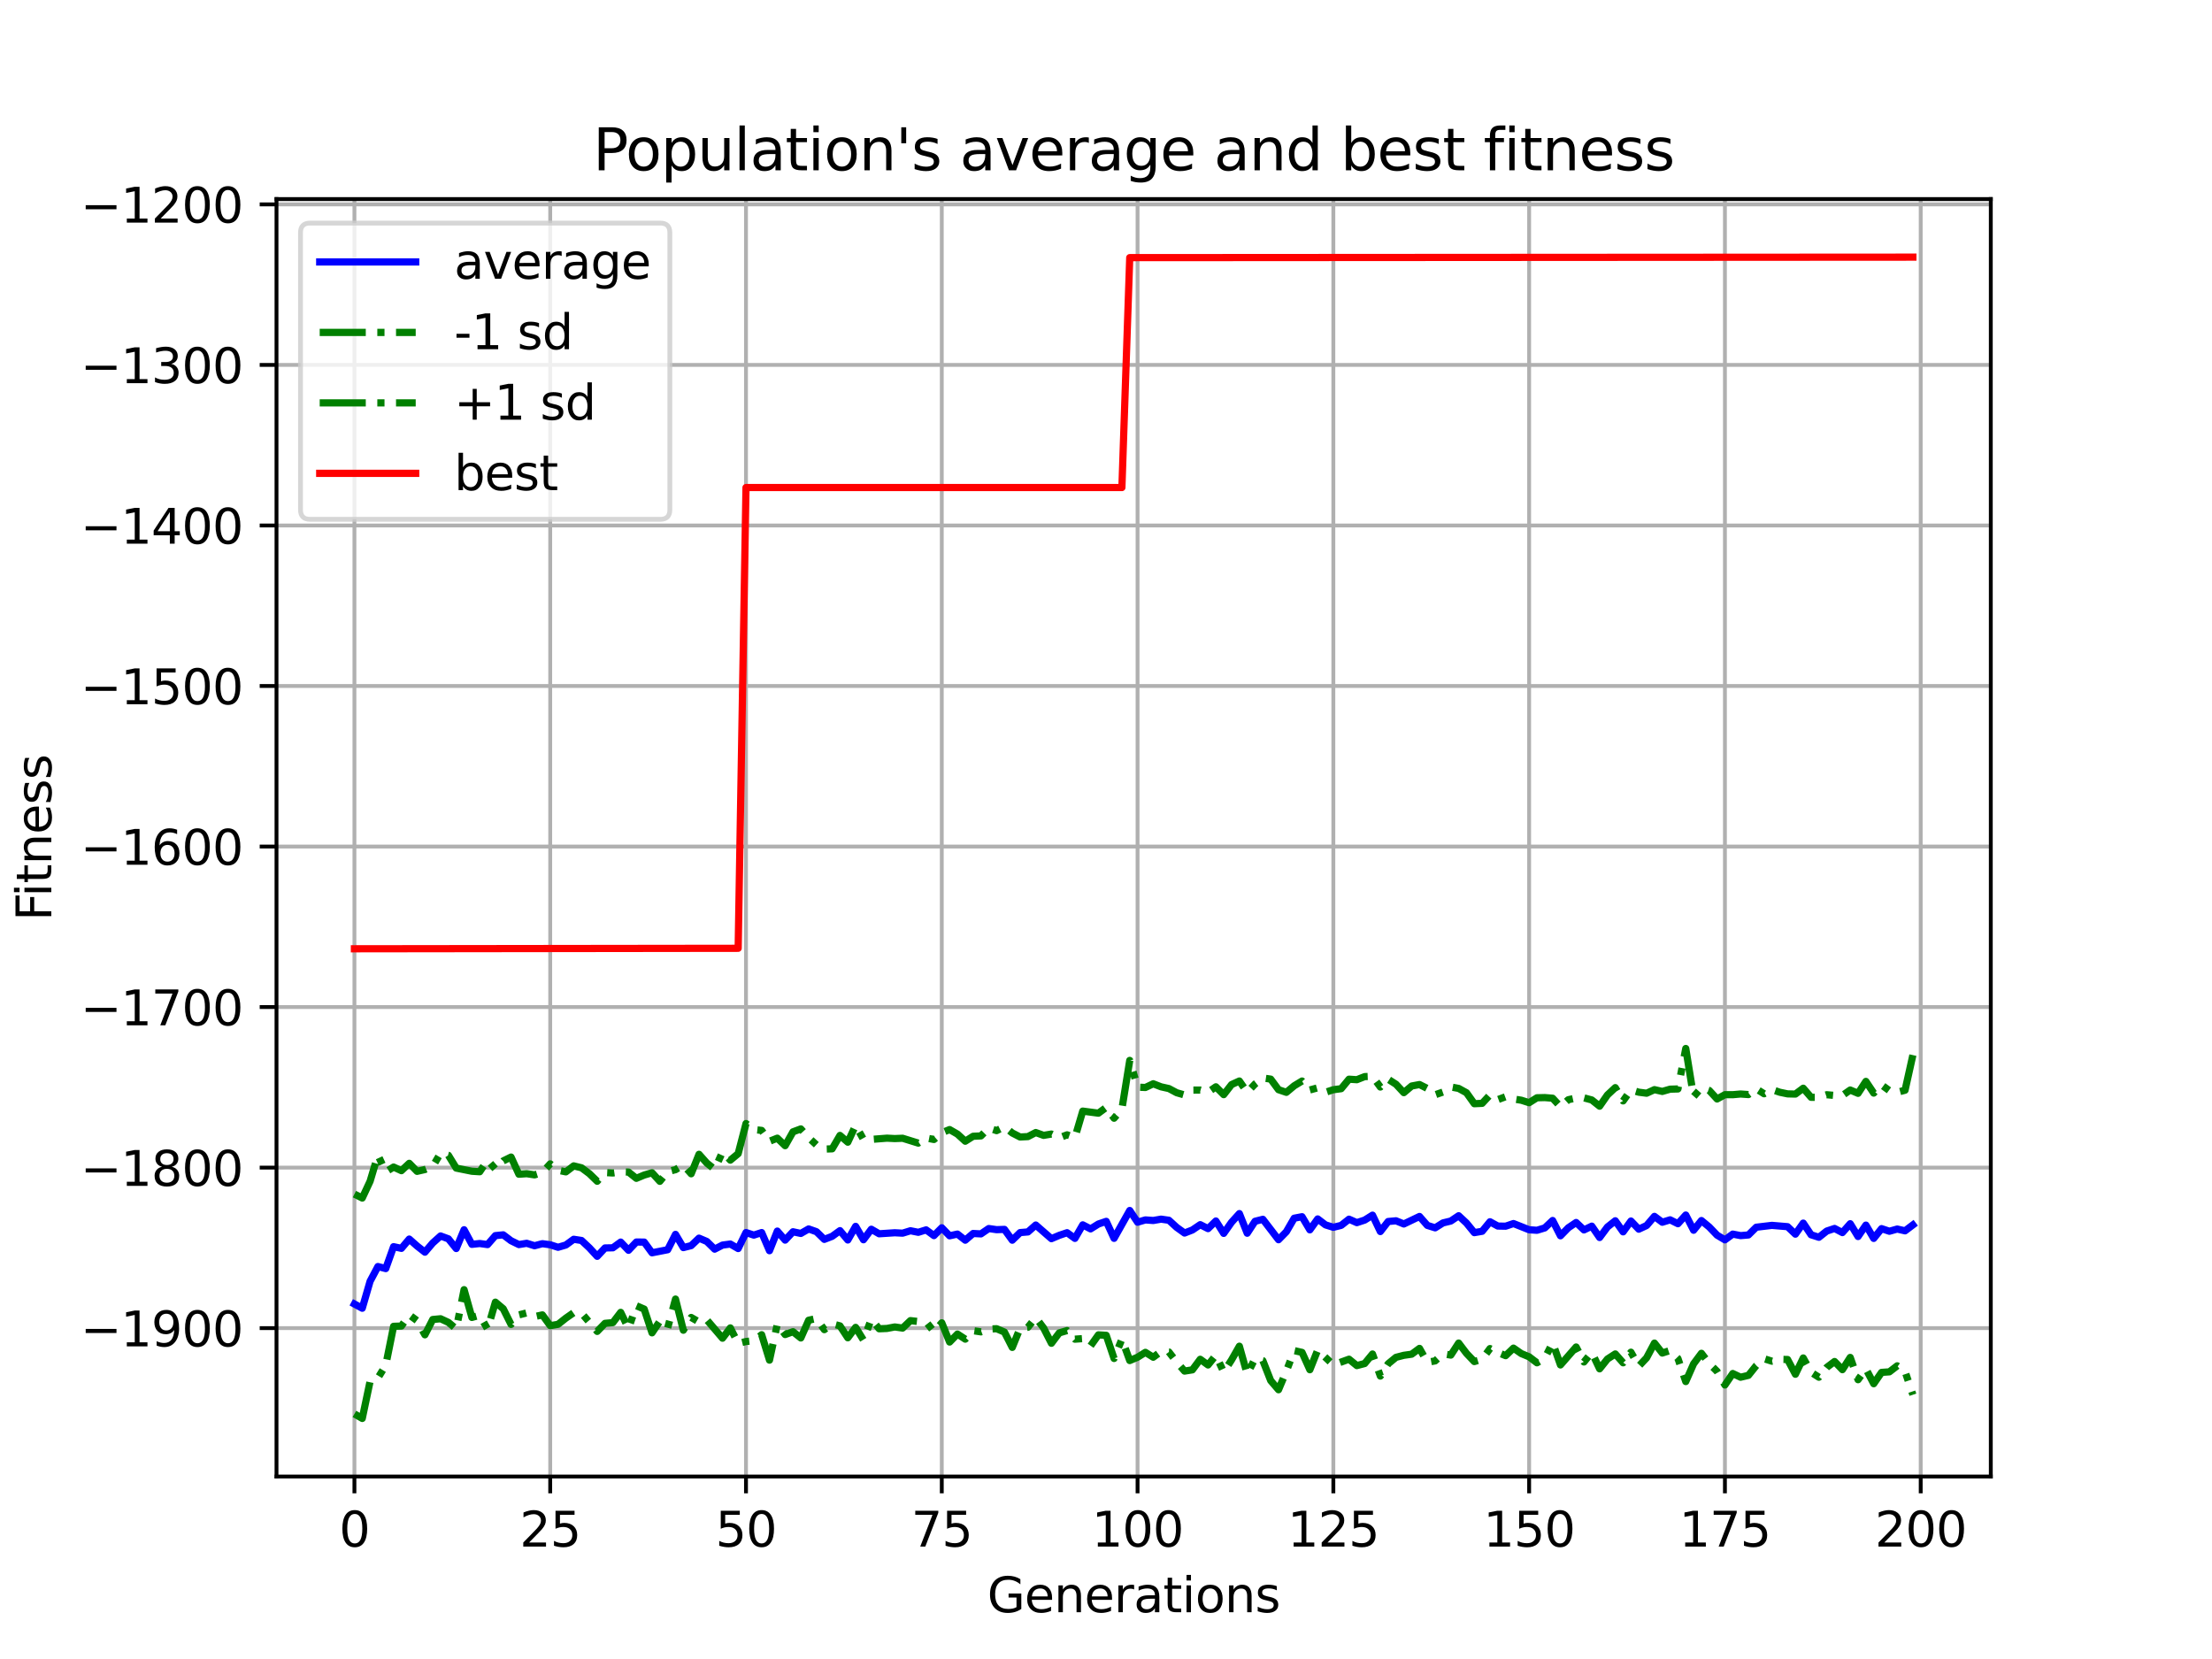<?xml version="1.0" encoding="utf-8" standalone="no"?>
<!DOCTYPE svg PUBLIC "-//W3C//DTD SVG 1.1//EN"
  "http://www.w3.org/Graphics/SVG/1.1/DTD/svg11.dtd">
<svg xmlns:xlink="http://www.w3.org/1999/xlink" width="460.8pt" height="345.6pt" viewBox="0 0 460.8 345.6" xmlns="http://www.w3.org/2000/svg" version="1.1">
 <defs>
  <style type="text/css">*{stroke-linejoin: round; stroke-linecap: butt}</style>
 </defs>
 <g id="figure_1">
  <g id="patch_1">
   <path d="M 0 345.6 
L 460.8 345.6 
L 460.8 0 
L 0 0 
z
" style="fill: #ffffff"/>
  </g>
  <g id="axes_1">
   <g id="patch_2">
    <path d="M 57.6 307.584 
L 414.72 307.584 
L 414.72 41.472 
L 57.6 41.472 
z
" style="fill: #ffffff"/>
   </g>
   <g id="matplotlib.axis_1">
    <g id="xtick_1">
     <g id="line2d_1">
      <path d="M 73.833 307.584 
L 73.833 41.472 
" clip-path="url(#pa26233345f)" style="fill: none; stroke: #b0b0b0; stroke-width: 0.8; stroke-linecap: square"/>
     </g>
     <g id="line2d_2">
      <defs>
       <path id="m023612aa68" d="M 0 0 
L 0 3.5 
" style="stroke: #000000; stroke-width: 0.8"/>
      </defs>
      <g>
       <use xlink:href="#m023612aa68" x="73.833" y="307.584" style="stroke: #000000; stroke-width: 0.8"/>
      </g>
     </g>
     <g id="text_1">
      <!-- 0 -->
      <g transform="translate(70.651 322.182) scale(0.1 -0.1)">
       <defs>
        <path id="DejaVuSans-30" d="M 2034 4250 
Q 1547 4250 1301 3770 
Q 1056 3291 1056 2328 
Q 1056 1369 1301 889 
Q 1547 409 2034 409 
Q 2525 409 2770 889 
Q 3016 1369 3016 2328 
Q 3016 3291 2770 3770 
Q 2525 4250 2034 4250 
z
M 2034 4750 
Q 2819 4750 3233 4129 
Q 3647 3509 3647 2328 
Q 3647 1150 3233 529 
Q 2819 -91 2034 -91 
Q 1250 -91 836 529 
Q 422 1150 422 2328 
Q 422 3509 836 4129 
Q 1250 4750 2034 4750 
z
" transform="scale(0.016)"/>
       </defs>
       <use xlink:href="#DejaVuSans-30"/>
      </g>
     </g>
    </g>
    <g id="xtick_2">
     <g id="line2d_3">
      <path d="M 114.618 307.584 
L 114.618 41.472 
" clip-path="url(#pa26233345f)" style="fill: none; stroke: #b0b0b0; stroke-width: 0.8; stroke-linecap: square"/>
     </g>
     <g id="line2d_4">
      <g>
       <use xlink:href="#m023612aa68" x="114.618" y="307.584" style="stroke: #000000; stroke-width: 0.8"/>
      </g>
     </g>
     <g id="text_2">
      <!-- 25 -->
      <g transform="translate(108.256 322.182) scale(0.1 -0.1)">
       <defs>
        <path id="DejaVuSans-32" d="M 1228 531 
L 3431 531 
L 3431 0 
L 469 0 
L 469 531 
Q 828 903 1448 1529 
Q 2069 2156 2228 2338 
Q 2531 2678 2651 2914 
Q 2772 3150 2772 3378 
Q 2772 3750 2511 3984 
Q 2250 4219 1831 4219 
Q 1534 4219 1204 4116 
Q 875 4013 500 3803 
L 500 4441 
Q 881 4594 1212 4672 
Q 1544 4750 1819 4750 
Q 2544 4750 2975 4387 
Q 3406 4025 3406 3419 
Q 3406 3131 3298 2873 
Q 3191 2616 2906 2266 
Q 2828 2175 2409 1742 
Q 1991 1309 1228 531 
z
" transform="scale(0.016)"/>
        <path id="DejaVuSans-35" d="M 691 4666 
L 3169 4666 
L 3169 4134 
L 1269 4134 
L 1269 2991 
Q 1406 3038 1543 3061 
Q 1681 3084 1819 3084 
Q 2600 3084 3056 2656 
Q 3513 2228 3513 1497 
Q 3513 744 3044 326 
Q 2575 -91 1722 -91 
Q 1428 -91 1123 -41 
Q 819 9 494 109 
L 494 744 
Q 775 591 1075 516 
Q 1375 441 1709 441 
Q 2250 441 2565 725 
Q 2881 1009 2881 1497 
Q 2881 1984 2565 2268 
Q 2250 2553 1709 2553 
Q 1456 2553 1204 2497 
Q 953 2441 691 2322 
L 691 4666 
z
" transform="scale(0.016)"/>
       </defs>
       <use xlink:href="#DejaVuSans-32"/>
       <use xlink:href="#DejaVuSans-35" x="63.623"/>
      </g>
     </g>
    </g>
    <g id="xtick_3">
     <g id="line2d_5">
      <path d="M 155.404 307.584 
L 155.404 41.472 
" clip-path="url(#pa26233345f)" style="fill: none; stroke: #b0b0b0; stroke-width: 0.8; stroke-linecap: square"/>
     </g>
     <g id="line2d_6">
      <g>
       <use xlink:href="#m023612aa68" x="155.404" y="307.584" style="stroke: #000000; stroke-width: 0.8"/>
      </g>
     </g>
     <g id="text_3">
      <!-- 50 -->
      <g transform="translate(149.042 322.182) scale(0.1 -0.1)">
       <use xlink:href="#DejaVuSans-35"/>
       <use xlink:href="#DejaVuSans-30" x="63.623"/>
      </g>
     </g>
    </g>
    <g id="xtick_4">
     <g id="line2d_7">
      <path d="M 196.19 307.584 
L 196.19 41.472 
" clip-path="url(#pa26233345f)" style="fill: none; stroke: #b0b0b0; stroke-width: 0.8; stroke-linecap: square"/>
     </g>
     <g id="line2d_8">
      <g>
       <use xlink:href="#m023612aa68" x="196.19" y="307.584" style="stroke: #000000; stroke-width: 0.8"/>
      </g>
     </g>
     <g id="text_4">
      <!-- 75 -->
      <g transform="translate(189.827 322.182) scale(0.1 -0.1)">
       <defs>
        <path id="DejaVuSans-37" d="M 525 4666 
L 3525 4666 
L 3525 4397 
L 1831 0 
L 1172 0 
L 2766 4134 
L 525 4134 
L 525 4666 
z
" transform="scale(0.016)"/>
       </defs>
       <use xlink:href="#DejaVuSans-37"/>
       <use xlink:href="#DejaVuSans-35" x="63.623"/>
      </g>
     </g>
    </g>
    <g id="xtick_5">
     <g id="line2d_9">
      <path d="M 236.976 307.584 
L 236.976 41.472 
" clip-path="url(#pa26233345f)" style="fill: none; stroke: #b0b0b0; stroke-width: 0.8; stroke-linecap: square"/>
     </g>
     <g id="line2d_10">
      <g>
       <use xlink:href="#m023612aa68" x="236.976" y="307.584" style="stroke: #000000; stroke-width: 0.8"/>
      </g>
     </g>
     <g id="text_5">
      <!-- 100 -->
      <g transform="translate(227.432 322.182) scale(0.1 -0.1)">
       <defs>
        <path id="DejaVuSans-31" d="M 794 531 
L 1825 531 
L 1825 4091 
L 703 3866 
L 703 4441 
L 1819 4666 
L 2450 4666 
L 2450 531 
L 3481 531 
L 3481 0 
L 794 0 
L 794 531 
z
" transform="scale(0.016)"/>
       </defs>
       <use xlink:href="#DejaVuSans-31"/>
       <use xlink:href="#DejaVuSans-30" x="63.623"/>
       <use xlink:href="#DejaVuSans-30" x="127.246"/>
      </g>
     </g>
    </g>
    <g id="xtick_6">
     <g id="line2d_11">
      <path d="M 277.761 307.584 
L 277.761 41.472 
" clip-path="url(#pa26233345f)" style="fill: none; stroke: #b0b0b0; stroke-width: 0.8; stroke-linecap: square"/>
     </g>
     <g id="line2d_12">
      <g>
       <use xlink:href="#m023612aa68" x="277.761" y="307.584" style="stroke: #000000; stroke-width: 0.8"/>
      </g>
     </g>
     <g id="text_6">
      <!-- 125 -->
      <g transform="translate(268.218 322.182) scale(0.1 -0.1)">
       <use xlink:href="#DejaVuSans-31"/>
       <use xlink:href="#DejaVuSans-32" x="63.623"/>
       <use xlink:href="#DejaVuSans-35" x="127.246"/>
      </g>
     </g>
    </g>
    <g id="xtick_7">
     <g id="line2d_13">
      <path d="M 318.547 307.584 
L 318.547 41.472 
" clip-path="url(#pa26233345f)" style="fill: none; stroke: #b0b0b0; stroke-width: 0.8; stroke-linecap: square"/>
     </g>
     <g id="line2d_14">
      <g>
       <use xlink:href="#m023612aa68" x="318.547" y="307.584" style="stroke: #000000; stroke-width: 0.8"/>
      </g>
     </g>
     <g id="text_7">
      <!-- 150 -->
      <g transform="translate(309.003 322.182) scale(0.1 -0.1)">
       <use xlink:href="#DejaVuSans-31"/>
       <use xlink:href="#DejaVuSans-35" x="63.623"/>
       <use xlink:href="#DejaVuSans-30" x="127.246"/>
      </g>
     </g>
    </g>
    <g id="xtick_8">
     <g id="line2d_15">
      <path d="M 359.333 307.584 
L 359.333 41.472 
" clip-path="url(#pa26233345f)" style="fill: none; stroke: #b0b0b0; stroke-width: 0.8; stroke-linecap: square"/>
     </g>
     <g id="line2d_16">
      <g>
       <use xlink:href="#m023612aa68" x="359.333" y="307.584" style="stroke: #000000; stroke-width: 0.8"/>
      </g>
     </g>
     <g id="text_8">
      <!-- 175 -->
      <g transform="translate(349.789 322.182) scale(0.1 -0.1)">
       <use xlink:href="#DejaVuSans-31"/>
       <use xlink:href="#DejaVuSans-37" x="63.623"/>
       <use xlink:href="#DejaVuSans-35" x="127.246"/>
      </g>
     </g>
    </g>
    <g id="xtick_9">
     <g id="line2d_17">
      <path d="M 400.119 307.584 
L 400.119 41.472 
" clip-path="url(#pa26233345f)" style="fill: none; stroke: #b0b0b0; stroke-width: 0.8; stroke-linecap: square"/>
     </g>
     <g id="line2d_18">
      <g>
       <use xlink:href="#m023612aa68" x="400.119" y="307.584" style="stroke: #000000; stroke-width: 0.8"/>
      </g>
     </g>
     <g id="text_9">
      <!-- 200 -->
      <g transform="translate(390.575 322.182) scale(0.1 -0.1)">
       <use xlink:href="#DejaVuSans-32"/>
       <use xlink:href="#DejaVuSans-30" x="63.623"/>
       <use xlink:href="#DejaVuSans-30" x="127.246"/>
      </g>
     </g>
    </g>
    <g id="text_10">
     <!-- Generations -->
     <g transform="translate(205.662 335.861) scale(0.1 -0.1)">
      <defs>
       <path id="DejaVuSans-47" d="M 3809 666 
L 3809 1919 
L 2778 1919 
L 2778 2438 
L 4434 2438 
L 4434 434 
Q 4069 175 3628 42 
Q 3188 -91 2688 -91 
Q 1594 -91 976 548 
Q 359 1188 359 2328 
Q 359 3472 976 4111 
Q 1594 4750 2688 4750 
Q 3144 4750 3555 4637 
Q 3966 4525 4313 4306 
L 4313 3634 
Q 3963 3931 3569 4081 
Q 3175 4231 2741 4231 
Q 1884 4231 1454 3753 
Q 1025 3275 1025 2328 
Q 1025 1384 1454 906 
Q 1884 428 2741 428 
Q 3075 428 3337 486 
Q 3600 544 3809 666 
z
" transform="scale(0.016)"/>
       <path id="DejaVuSans-65" d="M 3597 1894 
L 3597 1613 
L 953 1613 
Q 991 1019 1311 708 
Q 1631 397 2203 397 
Q 2534 397 2845 478 
Q 3156 559 3463 722 
L 3463 178 
Q 3153 47 2828 -22 
Q 2503 -91 2169 -91 
Q 1331 -91 842 396 
Q 353 884 353 1716 
Q 353 2575 817 3079 
Q 1281 3584 2069 3584 
Q 2775 3584 3186 3129 
Q 3597 2675 3597 1894 
z
M 3022 2063 
Q 3016 2534 2758 2815 
Q 2500 3097 2075 3097 
Q 1594 3097 1305 2825 
Q 1016 2553 972 2059 
L 3022 2063 
z
" transform="scale(0.016)"/>
       <path id="DejaVuSans-6e" d="M 3513 2113 
L 3513 0 
L 2938 0 
L 2938 2094 
Q 2938 2591 2744 2837 
Q 2550 3084 2163 3084 
Q 1697 3084 1428 2787 
Q 1159 2491 1159 1978 
L 1159 0 
L 581 0 
L 581 3500 
L 1159 3500 
L 1159 2956 
Q 1366 3272 1645 3428 
Q 1925 3584 2291 3584 
Q 2894 3584 3203 3211 
Q 3513 2838 3513 2113 
z
" transform="scale(0.016)"/>
       <path id="DejaVuSans-72" d="M 2631 2963 
Q 2534 3019 2420 3045 
Q 2306 3072 2169 3072 
Q 1681 3072 1420 2755 
Q 1159 2438 1159 1844 
L 1159 0 
L 581 0 
L 581 3500 
L 1159 3500 
L 1159 2956 
Q 1341 3275 1631 3429 
Q 1922 3584 2338 3584 
Q 2397 3584 2469 3576 
Q 2541 3569 2628 3553 
L 2631 2963 
z
" transform="scale(0.016)"/>
       <path id="DejaVuSans-61" d="M 2194 1759 
Q 1497 1759 1228 1600 
Q 959 1441 959 1056 
Q 959 750 1161 570 
Q 1363 391 1709 391 
Q 2188 391 2477 730 
Q 2766 1069 2766 1631 
L 2766 1759 
L 2194 1759 
z
M 3341 1997 
L 3341 0 
L 2766 0 
L 2766 531 
Q 2569 213 2275 61 
Q 1981 -91 1556 -91 
Q 1019 -91 701 211 
Q 384 513 384 1019 
Q 384 1609 779 1909 
Q 1175 2209 1959 2209 
L 2766 2209 
L 2766 2266 
Q 2766 2663 2505 2880 
Q 2244 3097 1772 3097 
Q 1472 3097 1187 3025 
Q 903 2953 641 2809 
L 641 3341 
Q 956 3463 1253 3523 
Q 1550 3584 1831 3584 
Q 2591 3584 2966 3190 
Q 3341 2797 3341 1997 
z
" transform="scale(0.016)"/>
       <path id="DejaVuSans-74" d="M 1172 4494 
L 1172 3500 
L 2356 3500 
L 2356 3053 
L 1172 3053 
L 1172 1153 
Q 1172 725 1289 603 
Q 1406 481 1766 481 
L 2356 481 
L 2356 0 
L 1766 0 
Q 1100 0 847 248 
Q 594 497 594 1153 
L 594 3053 
L 172 3053 
L 172 3500 
L 594 3500 
L 594 4494 
L 1172 4494 
z
" transform="scale(0.016)"/>
       <path id="DejaVuSans-69" d="M 603 3500 
L 1178 3500 
L 1178 0 
L 603 0 
L 603 3500 
z
M 603 4863 
L 1178 4863 
L 1178 4134 
L 603 4134 
L 603 4863 
z
" transform="scale(0.016)"/>
       <path id="DejaVuSans-6f" d="M 1959 3097 
Q 1497 3097 1228 2736 
Q 959 2375 959 1747 
Q 959 1119 1226 758 
Q 1494 397 1959 397 
Q 2419 397 2687 759 
Q 2956 1122 2956 1747 
Q 2956 2369 2687 2733 
Q 2419 3097 1959 3097 
z
M 1959 3584 
Q 2709 3584 3137 3096 
Q 3566 2609 3566 1747 
Q 3566 888 3137 398 
Q 2709 -91 1959 -91 
Q 1206 -91 779 398 
Q 353 888 353 1747 
Q 353 2609 779 3096 
Q 1206 3584 1959 3584 
z
" transform="scale(0.016)"/>
       <path id="DejaVuSans-73" d="M 2834 3397 
L 2834 2853 
Q 2591 2978 2328 3040 
Q 2066 3103 1784 3103 
Q 1356 3103 1142 2972 
Q 928 2841 928 2578 
Q 928 2378 1081 2264 
Q 1234 2150 1697 2047 
L 1894 2003 
Q 2506 1872 2764 1633 
Q 3022 1394 3022 966 
Q 3022 478 2636 193 
Q 2250 -91 1575 -91 
Q 1294 -91 989 -36 
Q 684 19 347 128 
L 347 722 
Q 666 556 975 473 
Q 1284 391 1588 391 
Q 1994 391 2212 530 
Q 2431 669 2431 922 
Q 2431 1156 2273 1281 
Q 2116 1406 1581 1522 
L 1381 1569 
Q 847 1681 609 1914 
Q 372 2147 372 2553 
Q 372 3047 722 3315 
Q 1072 3584 1716 3584 
Q 2034 3584 2315 3537 
Q 2597 3491 2834 3397 
z
" transform="scale(0.016)"/>
      </defs>
      <use xlink:href="#DejaVuSans-47"/>
      <use xlink:href="#DejaVuSans-65" x="77.49"/>
      <use xlink:href="#DejaVuSans-6e" x="139.014"/>
      <use xlink:href="#DejaVuSans-65" x="202.393"/>
      <use xlink:href="#DejaVuSans-72" x="263.916"/>
      <use xlink:href="#DejaVuSans-61" x="305.029"/>
      <use xlink:href="#DejaVuSans-74" x="366.309"/>
      <use xlink:href="#DejaVuSans-69" x="405.518"/>
      <use xlink:href="#DejaVuSans-6f" x="433.301"/>
      <use xlink:href="#DejaVuSans-6e" x="494.482"/>
      <use xlink:href="#DejaVuSans-73" x="557.861"/>
     </g>
    </g>
   </g>
   <g id="matplotlib.axis_2">
    <g id="ytick_1">
     <g id="line2d_19">
      <path d="M 57.6 276.675 
L 414.72 276.675 
" clip-path="url(#pa26233345f)" style="fill: none; stroke: #b0b0b0; stroke-width: 0.8; stroke-linecap: square"/>
     </g>
     <g id="line2d_20">
      <defs>
       <path id="m1e5dc879d9" d="M 0 0 
L -3.5 0 
" style="stroke: #000000; stroke-width: 0.8"/>
      </defs>
      <g>
       <use xlink:href="#m1e5dc879d9" x="57.6" y="276.675" style="stroke: #000000; stroke-width: 0.8"/>
      </g>
     </g>
     <g id="text_11">
      <!-- −1900 -->
      <g transform="translate(16.77 280.474) scale(0.1 -0.1)">
       <defs>
        <path id="DejaVuSans-2212" d="M 678 2272 
L 4684 2272 
L 4684 1741 
L 678 1741 
L 678 2272 
z
" transform="scale(0.016)"/>
        <path id="DejaVuSans-39" d="M 703 97 
L 703 672 
Q 941 559 1184 500 
Q 1428 441 1663 441 
Q 2288 441 2617 861 
Q 2947 1281 2994 2138 
Q 2813 1869 2534 1725 
Q 2256 1581 1919 1581 
Q 1219 1581 811 2004 
Q 403 2428 403 3163 
Q 403 3881 828 4315 
Q 1253 4750 1959 4750 
Q 2769 4750 3195 4129 
Q 3622 3509 3622 2328 
Q 3622 1225 3098 567 
Q 2575 -91 1691 -91 
Q 1453 -91 1209 -44 
Q 966 3 703 97 
z
M 1959 2075 
Q 2384 2075 2632 2365 
Q 2881 2656 2881 3163 
Q 2881 3666 2632 3958 
Q 2384 4250 1959 4250 
Q 1534 4250 1286 3958 
Q 1038 3666 1038 3163 
Q 1038 2656 1286 2365 
Q 1534 2075 1959 2075 
z
" transform="scale(0.016)"/>
       </defs>
       <use xlink:href="#DejaVuSans-2212"/>
       <use xlink:href="#DejaVuSans-31" x="83.789"/>
       <use xlink:href="#DejaVuSans-39" x="147.412"/>
       <use xlink:href="#DejaVuSans-30" x="211.035"/>
       <use xlink:href="#DejaVuSans-30" x="274.658"/>
      </g>
     </g>
    </g>
    <g id="ytick_2">
     <g id="line2d_21">
      <path d="M 57.6 243.233 
L 414.72 243.233 
" clip-path="url(#pa26233345f)" style="fill: none; stroke: #b0b0b0; stroke-width: 0.8; stroke-linecap: square"/>
     </g>
     <g id="line2d_22">
      <g>
       <use xlink:href="#m1e5dc879d9" x="57.6" y="243.233" style="stroke: #000000; stroke-width: 0.8"/>
      </g>
     </g>
     <g id="text_12">
      <!-- −1800 -->
      <g transform="translate(16.77 247.032) scale(0.1 -0.1)">
       <defs>
        <path id="DejaVuSans-38" d="M 2034 2216 
Q 1584 2216 1326 1975 
Q 1069 1734 1069 1313 
Q 1069 891 1326 650 
Q 1584 409 2034 409 
Q 2484 409 2743 651 
Q 3003 894 3003 1313 
Q 3003 1734 2745 1975 
Q 2488 2216 2034 2216 
z
M 1403 2484 
Q 997 2584 770 2862 
Q 544 3141 544 3541 
Q 544 4100 942 4425 
Q 1341 4750 2034 4750 
Q 2731 4750 3128 4425 
Q 3525 4100 3525 3541 
Q 3525 3141 3298 2862 
Q 3072 2584 2669 2484 
Q 3125 2378 3379 2068 
Q 3634 1759 3634 1313 
Q 3634 634 3220 271 
Q 2806 -91 2034 -91 
Q 1263 -91 848 271 
Q 434 634 434 1313 
Q 434 1759 690 2068 
Q 947 2378 1403 2484 
z
M 1172 3481 
Q 1172 3119 1398 2916 
Q 1625 2713 2034 2713 
Q 2441 2713 2670 2916 
Q 2900 3119 2900 3481 
Q 2900 3844 2670 4047 
Q 2441 4250 2034 4250 
Q 1625 4250 1398 4047 
Q 1172 3844 1172 3481 
z
" transform="scale(0.016)"/>
       </defs>
       <use xlink:href="#DejaVuSans-2212"/>
       <use xlink:href="#DejaVuSans-31" x="83.789"/>
       <use xlink:href="#DejaVuSans-38" x="147.412"/>
       <use xlink:href="#DejaVuSans-30" x="211.035"/>
       <use xlink:href="#DejaVuSans-30" x="274.658"/>
      </g>
     </g>
    </g>
    <g id="ytick_3">
     <g id="line2d_23">
      <path d="M 57.6 209.79 
L 414.72 209.79 
" clip-path="url(#pa26233345f)" style="fill: none; stroke: #b0b0b0; stroke-width: 0.8; stroke-linecap: square"/>
     </g>
     <g id="line2d_24">
      <g>
       <use xlink:href="#m1e5dc879d9" x="57.6" y="209.79" style="stroke: #000000; stroke-width: 0.8"/>
      </g>
     </g>
     <g id="text_13">
      <!-- −1700 -->
      <g transform="translate(16.77 213.589) scale(0.1 -0.1)">
       <use xlink:href="#DejaVuSans-2212"/>
       <use xlink:href="#DejaVuSans-31" x="83.789"/>
       <use xlink:href="#DejaVuSans-37" x="147.412"/>
       <use xlink:href="#DejaVuSans-30" x="211.035"/>
       <use xlink:href="#DejaVuSans-30" x="274.658"/>
      </g>
     </g>
    </g>
    <g id="ytick_4">
     <g id="line2d_25">
      <path d="M 57.6 176.348 
L 414.72 176.348 
" clip-path="url(#pa26233345f)" style="fill: none; stroke: #b0b0b0; stroke-width: 0.8; stroke-linecap: square"/>
     </g>
     <g id="line2d_26">
      <g>
       <use xlink:href="#m1e5dc879d9" x="57.6" y="176.348" style="stroke: #000000; stroke-width: 0.8"/>
      </g>
     </g>
     <g id="text_14">
      <!-- −1600 -->
      <g transform="translate(16.77 180.147) scale(0.1 -0.1)">
       <defs>
        <path id="DejaVuSans-36" d="M 2113 2584 
Q 1688 2584 1439 2293 
Q 1191 2003 1191 1497 
Q 1191 994 1439 701 
Q 1688 409 2113 409 
Q 2538 409 2786 701 
Q 3034 994 3034 1497 
Q 3034 2003 2786 2293 
Q 2538 2584 2113 2584 
z
M 3366 4563 
L 3366 3988 
Q 3128 4100 2886 4159 
Q 2644 4219 2406 4219 
Q 1781 4219 1451 3797 
Q 1122 3375 1075 2522 
Q 1259 2794 1537 2939 
Q 1816 3084 2150 3084 
Q 2853 3084 3261 2657 
Q 3669 2231 3669 1497 
Q 3669 778 3244 343 
Q 2819 -91 2113 -91 
Q 1303 -91 875 529 
Q 447 1150 447 2328 
Q 447 3434 972 4092 
Q 1497 4750 2381 4750 
Q 2619 4750 2861 4703 
Q 3103 4656 3366 4563 
z
" transform="scale(0.016)"/>
       </defs>
       <use xlink:href="#DejaVuSans-2212"/>
       <use xlink:href="#DejaVuSans-31" x="83.789"/>
       <use xlink:href="#DejaVuSans-36" x="147.412"/>
       <use xlink:href="#DejaVuSans-30" x="211.035"/>
       <use xlink:href="#DejaVuSans-30" x="274.658"/>
      </g>
     </g>
    </g>
    <g id="ytick_5">
     <g id="line2d_27">
      <path d="M 57.6 142.905 
L 414.72 142.905 
" clip-path="url(#pa26233345f)" style="fill: none; stroke: #b0b0b0; stroke-width: 0.8; stroke-linecap: square"/>
     </g>
     <g id="line2d_28">
      <g>
       <use xlink:href="#m1e5dc879d9" x="57.6" y="142.905" style="stroke: #000000; stroke-width: 0.8"/>
      </g>
     </g>
     <g id="text_15">
      <!-- −1500 -->
      <g transform="translate(16.77 146.705) scale(0.1 -0.1)">
       <use xlink:href="#DejaVuSans-2212"/>
       <use xlink:href="#DejaVuSans-31" x="83.789"/>
       <use xlink:href="#DejaVuSans-35" x="147.412"/>
       <use xlink:href="#DejaVuSans-30" x="211.035"/>
       <use xlink:href="#DejaVuSans-30" x="274.658"/>
      </g>
     </g>
    </g>
    <g id="ytick_6">
     <g id="line2d_29">
      <path d="M 57.6 109.463 
L 414.72 109.463 
" clip-path="url(#pa26233345f)" style="fill: none; stroke: #b0b0b0; stroke-width: 0.8; stroke-linecap: square"/>
     </g>
     <g id="line2d_30">
      <g>
       <use xlink:href="#m1e5dc879d9" x="57.6" y="109.463" style="stroke: #000000; stroke-width: 0.8"/>
      </g>
     </g>
     <g id="text_16">
      <!-- −1400 -->
      <g transform="translate(16.77 113.262) scale(0.1 -0.1)">
       <defs>
        <path id="DejaVuSans-34" d="M 2419 4116 
L 825 1625 
L 2419 1625 
L 2419 4116 
z
M 2253 4666 
L 3047 4666 
L 3047 1625 
L 3713 1625 
L 3713 1100 
L 3047 1100 
L 3047 0 
L 2419 0 
L 2419 1100 
L 313 1100 
L 313 1709 
L 2253 4666 
z
" transform="scale(0.016)"/>
       </defs>
       <use xlink:href="#DejaVuSans-2212"/>
       <use xlink:href="#DejaVuSans-31" x="83.789"/>
       <use xlink:href="#DejaVuSans-34" x="147.412"/>
       <use xlink:href="#DejaVuSans-30" x="211.035"/>
       <use xlink:href="#DejaVuSans-30" x="274.658"/>
      </g>
     </g>
    </g>
    <g id="ytick_7">
     <g id="line2d_31">
      <path d="M 57.6 76.021 
L 414.72 76.021 
" clip-path="url(#pa26233345f)" style="fill: none; stroke: #b0b0b0; stroke-width: 0.8; stroke-linecap: square"/>
     </g>
     <g id="line2d_32">
      <g>
       <use xlink:href="#m1e5dc879d9" x="57.6" y="76.021" style="stroke: #000000; stroke-width: 0.8"/>
      </g>
     </g>
     <g id="text_17">
      <!-- −1300 -->
      <g transform="translate(16.77 79.82) scale(0.1 -0.1)">
       <defs>
        <path id="DejaVuSans-33" d="M 2597 2516 
Q 3050 2419 3304 2112 
Q 3559 1806 3559 1356 
Q 3559 666 3084 287 
Q 2609 -91 1734 -91 
Q 1441 -91 1130 -33 
Q 819 25 488 141 
L 488 750 
Q 750 597 1062 519 
Q 1375 441 1716 441 
Q 2309 441 2620 675 
Q 2931 909 2931 1356 
Q 2931 1769 2642 2001 
Q 2353 2234 1838 2234 
L 1294 2234 
L 1294 2753 
L 1863 2753 
Q 2328 2753 2575 2939 
Q 2822 3125 2822 3475 
Q 2822 3834 2567 4026 
Q 2313 4219 1838 4219 
Q 1578 4219 1281 4162 
Q 984 4106 628 3988 
L 628 4550 
Q 988 4650 1302 4700 
Q 1616 4750 1894 4750 
Q 2613 4750 3031 4423 
Q 3450 4097 3450 3541 
Q 3450 3153 3228 2886 
Q 3006 2619 2597 2516 
z
" transform="scale(0.016)"/>
       </defs>
       <use xlink:href="#DejaVuSans-2212"/>
       <use xlink:href="#DejaVuSans-31" x="83.789"/>
       <use xlink:href="#DejaVuSans-33" x="147.412"/>
       <use xlink:href="#DejaVuSans-30" x="211.035"/>
       <use xlink:href="#DejaVuSans-30" x="274.658"/>
      </g>
     </g>
    </g>
    <g id="ytick_8">
     <g id="line2d_33">
      <path d="M 57.6 42.578 
L 414.72 42.578 
" clip-path="url(#pa26233345f)" style="fill: none; stroke: #b0b0b0; stroke-width: 0.8; stroke-linecap: square"/>
     </g>
     <g id="line2d_34">
      <g>
       <use xlink:href="#m1e5dc879d9" x="57.6" y="42.578" style="stroke: #000000; stroke-width: 0.8"/>
      </g>
     </g>
     <g id="text_18">
      <!-- −1200 -->
      <g transform="translate(16.77 46.378) scale(0.1 -0.1)">
       <use xlink:href="#DejaVuSans-2212"/>
       <use xlink:href="#DejaVuSans-31" x="83.789"/>
       <use xlink:href="#DejaVuSans-32" x="147.412"/>
       <use xlink:href="#DejaVuSans-30" x="211.035"/>
       <use xlink:href="#DejaVuSans-30" x="274.658"/>
      </g>
     </g>
    </g>
    <g id="text_19">
     <!-- Fitness -->
     <g transform="translate(10.691 191.845) rotate(-90) scale(0.1 -0.1)">
      <defs>
       <path id="DejaVuSans-46" d="M 628 4666 
L 3309 4666 
L 3309 4134 
L 1259 4134 
L 1259 2759 
L 3109 2759 
L 3109 2228 
L 1259 2228 
L 1259 0 
L 628 0 
L 628 4666 
z
" transform="scale(0.016)"/>
      </defs>
      <use xlink:href="#DejaVuSans-46"/>
      <use xlink:href="#DejaVuSans-69" x="50.27"/>
      <use xlink:href="#DejaVuSans-74" x="78.053"/>
      <use xlink:href="#DejaVuSans-6e" x="117.262"/>
      <use xlink:href="#DejaVuSans-65" x="180.641"/>
      <use xlink:href="#DejaVuSans-73" x="242.164"/>
      <use xlink:href="#DejaVuSans-73" x="294.264"/>
     </g>
    </g>
   </g>
   <g id="line2d_35">
    <path d="M 73.833 271.648 
L 75.464 272.532 
L 77.096 266.913 
L 78.727 263.842 
L 80.358 264.268 
L 81.99 259.706 
L 83.621 260.056 
L 85.253 258.122 
L 86.884 259.566 
L 88.516 260.849 
L 90.147 258.934 
L 91.778 257.472 
L 93.41 258.073 
L 95.041 260.09 
L 96.673 256.18 
L 98.304 259.22 
L 99.936 259.045 
L 101.567 259.27 
L 103.198 257.402 
L 104.83 257.238 
L 106.461 258.47 
L 108.093 259.267 
L 109.724 259.001 
L 111.356 259.511 
L 112.987 259.083 
L 114.618 259.309 
L 116.25 259.833 
L 117.881 259.356 
L 119.513 258.164 
L 121.144 258.415 
L 122.776 259.944 
L 124.407 261.716 
L 126.038 259.97 
L 127.67 259.94 
L 129.301 258.749 
L 130.933 260.457 
L 132.564 258.739 
L 134.196 258.746 
L 135.827 260.98 
L 139.09 260.342 
L 140.721 257.143 
L 142.353 259.899 
L 143.984 259.485 
L 145.616 257.928 
L 147.247 258.621 
L 148.879 260.221 
L 150.51 259.375 
L 152.141 259.155 
L 153.773 260.097 
L 155.404 256.76 
L 157.036 257.295 
L 158.667 256.766 
L 160.299 260.546 
L 161.93 256.457 
L 163.561 258.339 
L 165.193 256.599 
L 166.824 256.949 
L 168.456 256.012 
L 170.087 256.588 
L 171.719 258.183 
L 173.35 257.55 
L 174.981 256.367 
L 176.613 258.313 
L 178.244 255.472 
L 179.876 258.263 
L 181.507 256.073 
L 183.139 257.02 
L 186.401 256.806 
L 188.033 256.891 
L 189.664 256.389 
L 191.296 256.713 
L 192.927 256.205 
L 194.559 257.399 
L 196.19 255.768 
L 197.821 257.442 
L 199.453 257.08 
L 201.084 258.353 
L 202.716 256.957 
L 204.347 257.042 
L 205.979 255.926 
L 207.61 256.163 
L 209.241 256.103 
L 210.873 258.354 
L 212.504 256.771 
L 214.136 256.633 
L 215.767 255.196 
L 219.03 258.037 
L 220.661 257.347 
L 222.293 256.793 
L 223.924 257.978 
L 225.556 255.16 
L 227.187 256 
L 228.819 254.985 
L 230.45 254.431 
L 232.081 257.97 
L 235.344 252.165 
L 236.976 254.606 
L 238.607 254.131 
L 240.239 254.251 
L 241.87 253.971 
L 243.501 254.203 
L 245.133 255.693 
L 246.764 256.864 
L 248.396 256.227 
L 250.027 255.12 
L 251.659 255.944 
L 253.29 254.357 
L 254.921 256.938 
L 256.553 254.616 
L 258.184 252.815 
L 259.816 256.904 
L 261.447 254.416 
L 263.079 254.005 
L 266.341 258.256 
L 267.973 256.589 
L 269.604 253.775 
L 271.236 253.462 
L 272.867 256.2 
L 274.499 253.927 
L 276.13 255.168 
L 277.761 255.67 
L 279.393 255.267 
L 281.024 253.981 
L 282.656 254.699 
L 284.287 254.165 
L 285.919 253.14 
L 287.55 256.554 
L 289.181 254.462 
L 290.813 254.314 
L 292.444 254.977 
L 295.707 253.411 
L 297.339 255.271 
L 298.97 255.781 
L 300.601 254.755 
L 302.233 254.361 
L 303.864 253.261 
L 305.496 254.783 
L 307.127 256.78 
L 308.759 256.5 
L 310.39 254.514 
L 312.021 255.408 
L 313.653 255.439 
L 315.284 254.887 
L 318.547 256.181 
L 320.179 256.291 
L 321.81 255.795 
L 323.441 254.253 
L 325.073 257.44 
L 326.704 255.77 
L 328.336 254.669 
L 329.967 256.214 
L 331.599 255.431 
L 333.23 257.797 
L 334.862 255.601 
L 336.493 254.312 
L 338.124 256.617 
L 339.756 254.364 
L 341.387 256.06 
L 343.019 255.299 
L 344.65 253.392 
L 346.282 254.614 
L 347.913 254.113 
L 349.544 254.922 
L 351.176 253.112 
L 352.807 256.28 
L 354.439 254.263 
L 356.07 255.614 
L 357.702 257.31 
L 359.333 258.28 
L 360.964 257.086 
L 362.596 257.401 
L 364.227 257.265 
L 365.859 255.653 
L 369.122 255.266 
L 372.384 255.54 
L 374.016 257.098 
L 375.647 254.794 
L 377.279 257.225 
L 378.91 257.748 
L 380.542 256.454 
L 382.173 255.912 
L 383.804 256.77 
L 385.436 254.923 
L 387.067 257.589 
L 388.699 255.213 
L 390.33 257.983 
L 391.962 255.948 
L 393.593 256.492 
L 395.224 256.033 
L 396.856 256.403 
L 398.487 255.173 
L 398.487 255.173 
" clip-path="url(#pa26233345f)" style="fill: none; stroke: #0000ff; stroke-width: 1.5; stroke-linecap: square"/>
   </g>
   <g id="line2d_36">
    <path d="M 73.833 294.542 
L 75.464 295.488 
L 77.096 287.748 
L 78.727 287.062 
L 80.358 284.404 
L 81.99 276.296 
L 83.621 276.239 
L 85.253 273.905 
L 86.884 275.118 
L 88.516 278.063 
L 90.147 274.876 
L 91.778 274.72 
L 93.41 275.477 
L 95.041 276.845 
L 96.673 268.662 
L 98.304 274.447 
L 99.936 273.992 
L 101.567 276.872 
L 103.198 271.262 
L 104.83 272.635 
L 106.461 275.901 
L 108.093 273.921 
L 109.724 273.501 
L 111.356 274.276 
L 112.987 273.916 
L 114.618 276.161 
L 116.25 275.882 
L 117.881 274.59 
L 119.513 273.453 
L 121.144 273.552 
L 124.407 277.355 
L 126.038 275.676 
L 127.67 275.527 
L 129.301 273.387 
L 130.933 276.751 
L 132.564 272.01 
L 134.196 272.706 
L 135.827 277.656 
L 137.458 275.235 
L 139.09 276.611 
L 140.721 270.619 
L 142.353 277.108 
L 143.984 274.45 
L 145.616 275.395 
L 147.247 274.951 
L 150.51 278.773 
L 152.141 276.629 
L 153.773 279.865 
L 155.404 279.465 
L 157.036 279.286 
L 158.667 278.046 
L 160.299 283.343 
L 161.93 275.814 
L 163.561 278.011 
L 165.193 277.419 
L 166.824 278.725 
L 168.456 275.026 
L 170.087 274.672 
L 171.719 276.991 
L 173.35 275.779 
L 174.981 276.206 
L 176.613 278.687 
L 178.244 276.517 
L 179.876 279.171 
L 181.507 274.79 
L 183.139 276.809 
L 184.77 276.74 
L 186.401 276.429 
L 188.033 276.663 
L 189.664 275.109 
L 191.296 275.295 
L 192.927 275.351 
L 194.559 277.423 
L 196.19 275.567 
L 197.821 279.573 
L 199.453 277.909 
L 201.084 278.969 
L 202.716 277.206 
L 204.347 277.453 
L 205.979 276.864 
L 207.61 276.795 
L 209.241 277.493 
L 210.873 280.689 
L 212.504 276.682 
L 214.136 276.493 
L 215.767 274.464 
L 217.399 276.644 
L 219.03 279.83 
L 220.661 277.665 
L 222.293 277.18 
L 223.924 278.974 
L 225.556 278.857 
L 227.187 280.364 
L 228.819 278.077 
L 230.45 278.17 
L 232.081 282.995 
L 233.713 278.958 
L 235.344 283.426 
L 236.976 282.74 
L 238.607 281.718 
L 240.239 282.735 
L 241.87 281.538 
L 243.501 281.638 
L 245.133 283.749 
L 246.764 285.624 
L 248.396 285.363 
L 250.027 283.162 
L 251.659 284.348 
L 253.29 282.316 
L 254.921 285.838 
L 256.553 283.294 
L 258.184 280.438 
L 259.816 286.265 
L 261.447 283.014 
L 263.079 283.453 
L 264.71 287.602 
L 266.341 289.509 
L 267.973 285.623 
L 269.604 281.358 
L 271.236 281.725 
L 272.867 285.34 
L 274.499 281.243 
L 277.761 284.331 
L 281.024 283.146 
L 282.656 284.478 
L 284.287 284.051 
L 285.919 282.064 
L 287.55 286.661 
L 289.181 284.099 
L 290.813 282.757 
L 292.444 282.334 
L 294.076 282.103 
L 295.707 280.894 
L 297.339 283.794 
L 298.97 283.499 
L 300.601 282.02 
L 302.233 282.291 
L 303.864 279.783 
L 305.496 281.93 
L 307.127 283.637 
L 308.759 283.152 
L 310.39 280.934 
L 312.021 281.742 
L 313.653 282.409 
L 315.284 280.838 
L 316.916 281.975 
L 318.547 282.651 
L 320.179 283.897 
L 321.81 282.943 
L 323.441 279.725 
L 325.073 284.343 
L 328.336 280.603 
L 329.967 283.725 
L 331.599 281.719 
L 333.23 285.154 
L 334.862 283.108 
L 336.493 282.049 
L 338.124 283.895 
L 339.756 281.687 
L 341.387 284.594 
L 343.019 282.861 
L 344.65 279.791 
L 346.282 281.862 
L 347.913 281.33 
L 349.544 282.996 
L 351.176 287.805 
L 352.807 284.106 
L 354.439 281.918 
L 356.07 284.061 
L 357.702 285.683 
L 359.333 288.517 
L 360.964 286.127 
L 362.596 286.901 
L 364.227 286.511 
L 365.859 284.479 
L 367.49 283.043 
L 369.122 283.56 
L 370.753 283.178 
L 372.384 283.207 
L 374.016 286.28 
L 375.647 282.89 
L 377.279 285.862 
L 378.91 286.902 
L 380.542 284.854 
L 382.173 283.627 
L 383.804 285.326 
L 385.436 282.778 
L 387.067 287.416 
L 388.699 285.151 
L 390.33 288.254 
L 391.962 285.894 
L 393.593 285.781 
L 395.224 284.523 
L 396.856 285.691 
L 398.487 290.545 
L 398.487 290.545 
" clip-path="url(#pa26233345f)" style="fill: none; stroke-dasharray: 9.6,2.4,1.5,2.4; stroke-dashoffset: 0; stroke: #008000; stroke-width: 1.5"/>
   </g>
   <g id="line2d_37">
    <path d="M 73.833 248.753 
L 75.464 249.575 
L 77.096 246.077 
L 78.727 240.622 
L 80.358 244.132 
L 81.99 243.116 
L 83.621 243.872 
L 85.253 242.34 
L 86.884 244.013 
L 88.516 243.635 
L 90.147 242.992 
L 91.778 240.223 
L 93.41 240.669 
L 95.041 243.334 
L 98.304 243.993 
L 99.936 244.098 
L 101.567 241.668 
L 103.198 243.542 
L 104.83 241.84 
L 106.461 241.039 
L 108.093 244.614 
L 109.724 244.501 
L 111.356 244.746 
L 112.987 244.25 
L 114.618 242.458 
L 116.25 243.783 
L 117.881 244.122 
L 119.513 242.874 
L 121.144 243.277 
L 122.776 244.496 
L 124.407 246.077 
L 126.038 244.264 
L 127.67 244.353 
L 129.301 244.111 
L 130.933 244.163 
L 132.564 245.467 
L 134.196 244.785 
L 135.827 244.305 
L 137.458 246.093 
L 139.09 244.073 
L 140.721 243.666 
L 142.353 242.691 
L 143.984 244.52 
L 145.616 240.461 
L 147.247 242.292 
L 148.879 243.595 
L 150.51 239.978 
L 152.141 241.68 
L 153.773 240.329 
L 155.404 234.056 
L 157.036 235.303 
L 158.667 235.486 
L 160.299 237.75 
L 161.93 237.1 
L 163.561 238.667 
L 165.193 235.779 
L 166.824 235.173 
L 168.456 236.997 
L 170.087 238.503 
L 171.719 239.375 
L 173.35 239.321 
L 174.981 236.529 
L 176.613 237.939 
L 178.244 234.427 
L 179.876 237.355 
L 181.507 237.357 
L 184.77 237.101 
L 186.401 237.184 
L 188.033 237.119 
L 191.296 238.131 
L 192.927 237.06 
L 194.559 237.376 
L 196.19 235.969 
L 197.821 235.31 
L 199.453 236.25 
L 201.084 237.737 
L 202.716 236.709 
L 204.347 236.63 
L 205.979 234.989 
L 207.61 235.531 
L 209.241 234.713 
L 210.873 236.019 
L 212.504 236.859 
L 214.136 236.774 
L 215.767 235.928 
L 217.399 236.518 
L 219.03 236.244 
L 220.661 237.028 
L 222.293 236.407 
L 223.924 236.982 
L 225.556 231.463 
L 228.819 231.894 
L 230.45 230.693 
L 232.081 232.945 
L 233.713 231.034 
L 235.344 220.903 
L 236.976 226.472 
L 238.607 226.545 
L 240.239 225.768 
L 241.87 226.404 
L 243.501 226.767 
L 245.133 227.637 
L 246.764 228.105 
L 248.396 227.091 
L 250.027 227.077 
L 251.659 227.539 
L 253.29 226.398 
L 254.921 228.038 
L 256.553 225.939 
L 258.184 225.193 
L 259.816 227.543 
L 261.447 225.818 
L 263.079 224.557 
L 264.71 224.799 
L 266.341 227.003 
L 267.973 227.554 
L 269.604 226.191 
L 271.236 225.199 
L 272.867 227.061 
L 274.499 226.61 
L 276.13 227.536 
L 277.761 227.009 
L 279.393 226.792 
L 281.024 224.815 
L 282.656 224.92 
L 284.287 224.278 
L 285.919 224.216 
L 287.55 226.447 
L 289.181 224.826 
L 290.813 225.871 
L 292.444 227.619 
L 294.076 226.236 
L 295.707 225.928 
L 297.339 226.748 
L 298.97 228.063 
L 300.601 227.49 
L 302.233 226.431 
L 303.864 226.738 
L 305.496 227.637 
L 307.127 229.924 
L 308.759 229.847 
L 310.39 228.094 
L 312.021 229.075 
L 313.653 228.469 
L 315.284 228.936 
L 316.916 229.197 
L 318.547 229.712 
L 320.179 228.685 
L 321.81 228.647 
L 323.441 228.78 
L 325.073 230.538 
L 326.704 229.093 
L 328.336 228.735 
L 329.967 228.704 
L 331.599 229.143 
L 333.23 230.44 
L 334.862 228.095 
L 336.493 226.575 
L 338.124 229.339 
L 339.756 227.042 
L 341.387 227.525 
L 343.019 227.737 
L 344.65 226.993 
L 346.282 227.365 
L 347.913 226.896 
L 349.544 226.848 
L 351.176 218.419 
L 352.807 228.454 
L 354.439 226.608 
L 356.07 227.168 
L 357.702 228.937 
L 359.333 228.043 
L 360.964 228.046 
L 362.596 227.901 
L 364.227 228.019 
L 365.859 226.828 
L 367.49 227.85 
L 369.122 226.971 
L 370.753 227.532 
L 372.384 227.873 
L 374.016 227.915 
L 375.647 226.697 
L 377.279 228.587 
L 378.91 228.595 
L 380.542 228.053 
L 382.173 228.197 
L 383.804 228.213 
L 385.436 227.069 
L 387.067 227.761 
L 388.699 225.274 
L 390.33 227.711 
L 391.962 226.002 
L 393.593 227.203 
L 395.224 227.543 
L 396.856 227.115 
L 398.487 219.801 
L 398.487 219.801 
" clip-path="url(#pa26233345f)" style="fill: none; stroke-dasharray: 9.6,2.4,1.5,2.4; stroke-dashoffset: 0; stroke: #008000; stroke-width: 1.5"/>
   </g>
   <g id="line2d_38">
    <path d="M 73.833 197.647 
L 153.773 197.547 
L 155.404 101.565 
L 233.713 101.565 
L 235.344 53.668 
L 398.487 53.568 
L 398.487 53.568 
" clip-path="url(#pa26233345f)" style="fill: none; stroke: #ff0000; stroke-width: 1.5; stroke-linecap: square"/>
   </g>
   <g id="patch_3">
    <path d="M 57.6 307.584 
L 57.6 41.472 
" style="fill: none; stroke: #000000; stroke-width: 0.8; stroke-linejoin: miter; stroke-linecap: square"/>
   </g>
   <g id="patch_4">
    <path d="M 414.72 307.584 
L 414.72 41.472 
" style="fill: none; stroke: #000000; stroke-width: 0.8; stroke-linejoin: miter; stroke-linecap: square"/>
   </g>
   <g id="patch_5">
    <path d="M 57.6 307.584 
L 414.72 307.584 
" style="fill: none; stroke: #000000; stroke-width: 0.8; stroke-linejoin: miter; stroke-linecap: square"/>
   </g>
   <g id="patch_6">
    <path d="M 57.6 41.472 
L 414.72 41.472 
" style="fill: none; stroke: #000000; stroke-width: 0.8; stroke-linejoin: miter; stroke-linecap: square"/>
   </g>
   <g id="text_20">
    <!-- Population's average and best fitness -->
    <g transform="translate(123.53 35.472) scale(0.12 -0.12)">
     <defs>
      <path id="DejaVuSans-50" d="M 1259 4147 
L 1259 2394 
L 2053 2394 
Q 2494 2394 2734 2622 
Q 2975 2850 2975 3272 
Q 2975 3691 2734 3919 
Q 2494 4147 2053 4147 
L 1259 4147 
z
M 628 4666 
L 2053 4666 
Q 2838 4666 3239 4311 
Q 3641 3956 3641 3272 
Q 3641 2581 3239 2228 
Q 2838 1875 2053 1875 
L 1259 1875 
L 1259 0 
L 628 0 
L 628 4666 
z
" transform="scale(0.016)"/>
      <path id="DejaVuSans-70" d="M 1159 525 
L 1159 -1331 
L 581 -1331 
L 581 3500 
L 1159 3500 
L 1159 2969 
Q 1341 3281 1617 3432 
Q 1894 3584 2278 3584 
Q 2916 3584 3314 3078 
Q 3713 2572 3713 1747 
Q 3713 922 3314 415 
Q 2916 -91 2278 -91 
Q 1894 -91 1617 61 
Q 1341 213 1159 525 
z
M 3116 1747 
Q 3116 2381 2855 2742 
Q 2594 3103 2138 3103 
Q 1681 3103 1420 2742 
Q 1159 2381 1159 1747 
Q 1159 1113 1420 752 
Q 1681 391 2138 391 
Q 2594 391 2855 752 
Q 3116 1113 3116 1747 
z
" transform="scale(0.016)"/>
      <path id="DejaVuSans-75" d="M 544 1381 
L 544 3500 
L 1119 3500 
L 1119 1403 
Q 1119 906 1312 657 
Q 1506 409 1894 409 
Q 2359 409 2629 706 
Q 2900 1003 2900 1516 
L 2900 3500 
L 3475 3500 
L 3475 0 
L 2900 0 
L 2900 538 
Q 2691 219 2414 64 
Q 2138 -91 1772 -91 
Q 1169 -91 856 284 
Q 544 659 544 1381 
z
M 1991 3584 
L 1991 3584 
z
" transform="scale(0.016)"/>
      <path id="DejaVuSans-6c" d="M 603 4863 
L 1178 4863 
L 1178 0 
L 603 0 
L 603 4863 
z
" transform="scale(0.016)"/>
      <path id="DejaVuSans-27" d="M 1147 4666 
L 1147 2931 
L 616 2931 
L 616 4666 
L 1147 4666 
z
" transform="scale(0.016)"/>
      <path id="DejaVuSans-20" transform="scale(0.016)"/>
      <path id="DejaVuSans-76" d="M 191 3500 
L 800 3500 
L 1894 563 
L 2988 3500 
L 3597 3500 
L 2284 0 
L 1503 0 
L 191 3500 
z
" transform="scale(0.016)"/>
      <path id="DejaVuSans-67" d="M 2906 1791 
Q 2906 2416 2648 2759 
Q 2391 3103 1925 3103 
Q 1463 3103 1205 2759 
Q 947 2416 947 1791 
Q 947 1169 1205 825 
Q 1463 481 1925 481 
Q 2391 481 2648 825 
Q 2906 1169 2906 1791 
z
M 3481 434 
Q 3481 -459 3084 -895 
Q 2688 -1331 1869 -1331 
Q 1566 -1331 1297 -1286 
Q 1028 -1241 775 -1147 
L 775 -588 
Q 1028 -725 1275 -790 
Q 1522 -856 1778 -856 
Q 2344 -856 2625 -561 
Q 2906 -266 2906 331 
L 2906 616 
Q 2728 306 2450 153 
Q 2172 0 1784 0 
Q 1141 0 747 490 
Q 353 981 353 1791 
Q 353 2603 747 3093 
Q 1141 3584 1784 3584 
Q 2172 3584 2450 3431 
Q 2728 3278 2906 2969 
L 2906 3500 
L 3481 3500 
L 3481 434 
z
" transform="scale(0.016)"/>
      <path id="DejaVuSans-64" d="M 2906 2969 
L 2906 4863 
L 3481 4863 
L 3481 0 
L 2906 0 
L 2906 525 
Q 2725 213 2448 61 
Q 2172 -91 1784 -91 
Q 1150 -91 751 415 
Q 353 922 353 1747 
Q 353 2572 751 3078 
Q 1150 3584 1784 3584 
Q 2172 3584 2448 3432 
Q 2725 3281 2906 2969 
z
M 947 1747 
Q 947 1113 1208 752 
Q 1469 391 1925 391 
Q 2381 391 2643 752 
Q 2906 1113 2906 1747 
Q 2906 2381 2643 2742 
Q 2381 3103 1925 3103 
Q 1469 3103 1208 2742 
Q 947 2381 947 1747 
z
" transform="scale(0.016)"/>
      <path id="DejaVuSans-62" d="M 3116 1747 
Q 3116 2381 2855 2742 
Q 2594 3103 2138 3103 
Q 1681 3103 1420 2742 
Q 1159 2381 1159 1747 
Q 1159 1113 1420 752 
Q 1681 391 2138 391 
Q 2594 391 2855 752 
Q 3116 1113 3116 1747 
z
M 1159 2969 
Q 1341 3281 1617 3432 
Q 1894 3584 2278 3584 
Q 2916 3584 3314 3078 
Q 3713 2572 3713 1747 
Q 3713 922 3314 415 
Q 2916 -91 2278 -91 
Q 1894 -91 1617 61 
Q 1341 213 1159 525 
L 1159 0 
L 581 0 
L 581 4863 
L 1159 4863 
L 1159 2969 
z
" transform="scale(0.016)"/>
      <path id="DejaVuSans-66" d="M 2375 4863 
L 2375 4384 
L 1825 4384 
Q 1516 4384 1395 4259 
Q 1275 4134 1275 3809 
L 1275 3500 
L 2222 3500 
L 2222 3053 
L 1275 3053 
L 1275 0 
L 697 0 
L 697 3053 
L 147 3053 
L 147 3500 
L 697 3500 
L 697 3744 
Q 697 4328 969 4595 
Q 1241 4863 1831 4863 
L 2375 4863 
z
" transform="scale(0.016)"/>
     </defs>
     <use xlink:href="#DejaVuSans-50"/>
     <use xlink:href="#DejaVuSans-6f" x="56.678"/>
     <use xlink:href="#DejaVuSans-70" x="117.859"/>
     <use xlink:href="#DejaVuSans-75" x="181.336"/>
     <use xlink:href="#DejaVuSans-6c" x="244.715"/>
     <use xlink:href="#DejaVuSans-61" x="272.498"/>
     <use xlink:href="#DejaVuSans-74" x="333.777"/>
     <use xlink:href="#DejaVuSans-69" x="372.986"/>
     <use xlink:href="#DejaVuSans-6f" x="400.77"/>
     <use xlink:href="#DejaVuSans-6e" x="461.951"/>
     <use xlink:href="#DejaVuSans-27" x="525.33"/>
     <use xlink:href="#DejaVuSans-73" x="552.82"/>
     <use xlink:href="#DejaVuSans-20" x="604.92"/>
     <use xlink:href="#DejaVuSans-61" x="636.707"/>
     <use xlink:href="#DejaVuSans-76" x="697.986"/>
     <use xlink:href="#DejaVuSans-65" x="757.166"/>
     <use xlink:href="#DejaVuSans-72" x="818.689"/>
     <use xlink:href="#DejaVuSans-61" x="859.803"/>
     <use xlink:href="#DejaVuSans-67" x="921.082"/>
     <use xlink:href="#DejaVuSans-65" x="984.559"/>
     <use xlink:href="#DejaVuSans-20" x="1046.082"/>
     <use xlink:href="#DejaVuSans-61" x="1077.869"/>
     <use xlink:href="#DejaVuSans-6e" x="1139.148"/>
     <use xlink:href="#DejaVuSans-64" x="1202.527"/>
     <use xlink:href="#DejaVuSans-20" x="1266.004"/>
     <use xlink:href="#DejaVuSans-62" x="1297.791"/>
     <use xlink:href="#DejaVuSans-65" x="1361.268"/>
     <use xlink:href="#DejaVuSans-73" x="1422.791"/>
     <use xlink:href="#DejaVuSans-74" x="1474.891"/>
     <use xlink:href="#DejaVuSans-20" x="1514.1"/>
     <use xlink:href="#DejaVuSans-66" x="1545.887"/>
     <use xlink:href="#DejaVuSans-69" x="1581.092"/>
     <use xlink:href="#DejaVuSans-74" x="1608.875"/>
     <use xlink:href="#DejaVuSans-6e" x="1648.084"/>
     <use xlink:href="#DejaVuSans-65" x="1711.463"/>
     <use xlink:href="#DejaVuSans-73" x="1772.986"/>
     <use xlink:href="#DejaVuSans-73" x="1825.086"/>
    </g>
   </g>
   <g id="legend_1">
    <g id="patch_7">
     <path d="M 64.6 108.184 
L 137.541 108.184 
Q 139.541 108.184 139.541 106.184 
L 139.541 48.472 
Q 139.541 46.472 137.541 46.472 
L 64.6 46.472 
Q 62.6 46.472 62.6 48.472 
L 62.6 106.184 
Q 62.6 108.184 64.6 108.184 
z
" style="fill: #ffffff; opacity: 0.8; stroke: #cccccc; stroke-linejoin: miter"/>
    </g>
    <g id="line2d_39">
     <path d="M 66.6 54.57 
L 76.6 54.57 
L 86.6 54.57 
" style="fill: none; stroke: #0000ff; stroke-width: 1.5; stroke-linecap: square"/>
    </g>
    <g id="text_21">
     <!-- average -->
     <g transform="translate(94.6 58.07) scale(0.1 -0.1)">
      <use xlink:href="#DejaVuSans-61"/>
      <use xlink:href="#DejaVuSans-76" x="61.279"/>
      <use xlink:href="#DejaVuSans-65" x="120.459"/>
      <use xlink:href="#DejaVuSans-72" x="181.982"/>
      <use xlink:href="#DejaVuSans-61" x="223.096"/>
      <use xlink:href="#DejaVuSans-67" x="284.375"/>
      <use xlink:href="#DejaVuSans-65" x="347.852"/>
     </g>
    </g>
    <g id="line2d_40">
     <path d="M 66.6 69.249 
L 76.6 69.249 
L 86.6 69.249 
" style="fill: none; stroke-dasharray: 9.6,2.4,1.5,2.4; stroke-dashoffset: 0; stroke: #008000; stroke-width: 1.5"/>
    </g>
    <g id="text_22">
     <!-- -1 sd -->
     <g transform="translate(94.6 72.749) scale(0.1 -0.1)">
      <defs>
       <path id="DejaVuSans-2d" d="M 313 2009 
L 1997 2009 
L 1997 1497 
L 313 1497 
L 313 2009 
z
" transform="scale(0.016)"/>
      </defs>
      <use xlink:href="#DejaVuSans-2d"/>
      <use xlink:href="#DejaVuSans-31" x="36.084"/>
      <use xlink:href="#DejaVuSans-20" x="99.707"/>
      <use xlink:href="#DejaVuSans-73" x="131.494"/>
      <use xlink:href="#DejaVuSans-64" x="183.594"/>
     </g>
    </g>
    <g id="line2d_41">
     <path d="M 66.6 83.927 
L 76.6 83.927 
L 86.6 83.927 
" style="fill: none; stroke-dasharray: 9.6,2.4,1.5,2.4; stroke-dashoffset: 0; stroke: #008000; stroke-width: 1.5"/>
    </g>
    <g id="text_23">
     <!-- +1 sd -->
     <g transform="translate(94.6 87.427) scale(0.1 -0.1)">
      <defs>
       <path id="DejaVuSans-2b" d="M 2944 4013 
L 2944 2272 
L 4684 2272 
L 4684 1741 
L 2944 1741 
L 2944 0 
L 2419 0 
L 2419 1741 
L 678 1741 
L 678 2272 
L 2419 2272 
L 2419 4013 
L 2944 4013 
z
" transform="scale(0.016)"/>
      </defs>
      <use xlink:href="#DejaVuSans-2b"/>
      <use xlink:href="#DejaVuSans-31" x="83.789"/>
      <use xlink:href="#DejaVuSans-20" x="147.412"/>
      <use xlink:href="#DejaVuSans-73" x="179.199"/>
      <use xlink:href="#DejaVuSans-64" x="231.299"/>
     </g>
    </g>
    <g id="line2d_42">
     <path d="M 66.6 98.605 
L 76.6 98.605 
L 86.6 98.605 
" style="fill: none; stroke: #ff0000; stroke-width: 1.5; stroke-linecap: square"/>
    </g>
    <g id="text_24">
     <!-- best -->
     <g transform="translate(94.6 102.105) scale(0.1 -0.1)">
      <use xlink:href="#DejaVuSans-62"/>
      <use xlink:href="#DejaVuSans-65" x="63.477"/>
      <use xlink:href="#DejaVuSans-73" x="125"/>
      <use xlink:href="#DejaVuSans-74" x="177.1"/>
     </g>
    </g>
   </g>
  </g>
 </g>
 <defs>
  <clipPath id="pa26233345f">
   <rect x="57.6" y="41.472" width="357.12" height="266.112"/>
  </clipPath>
 </defs>
</svg>

